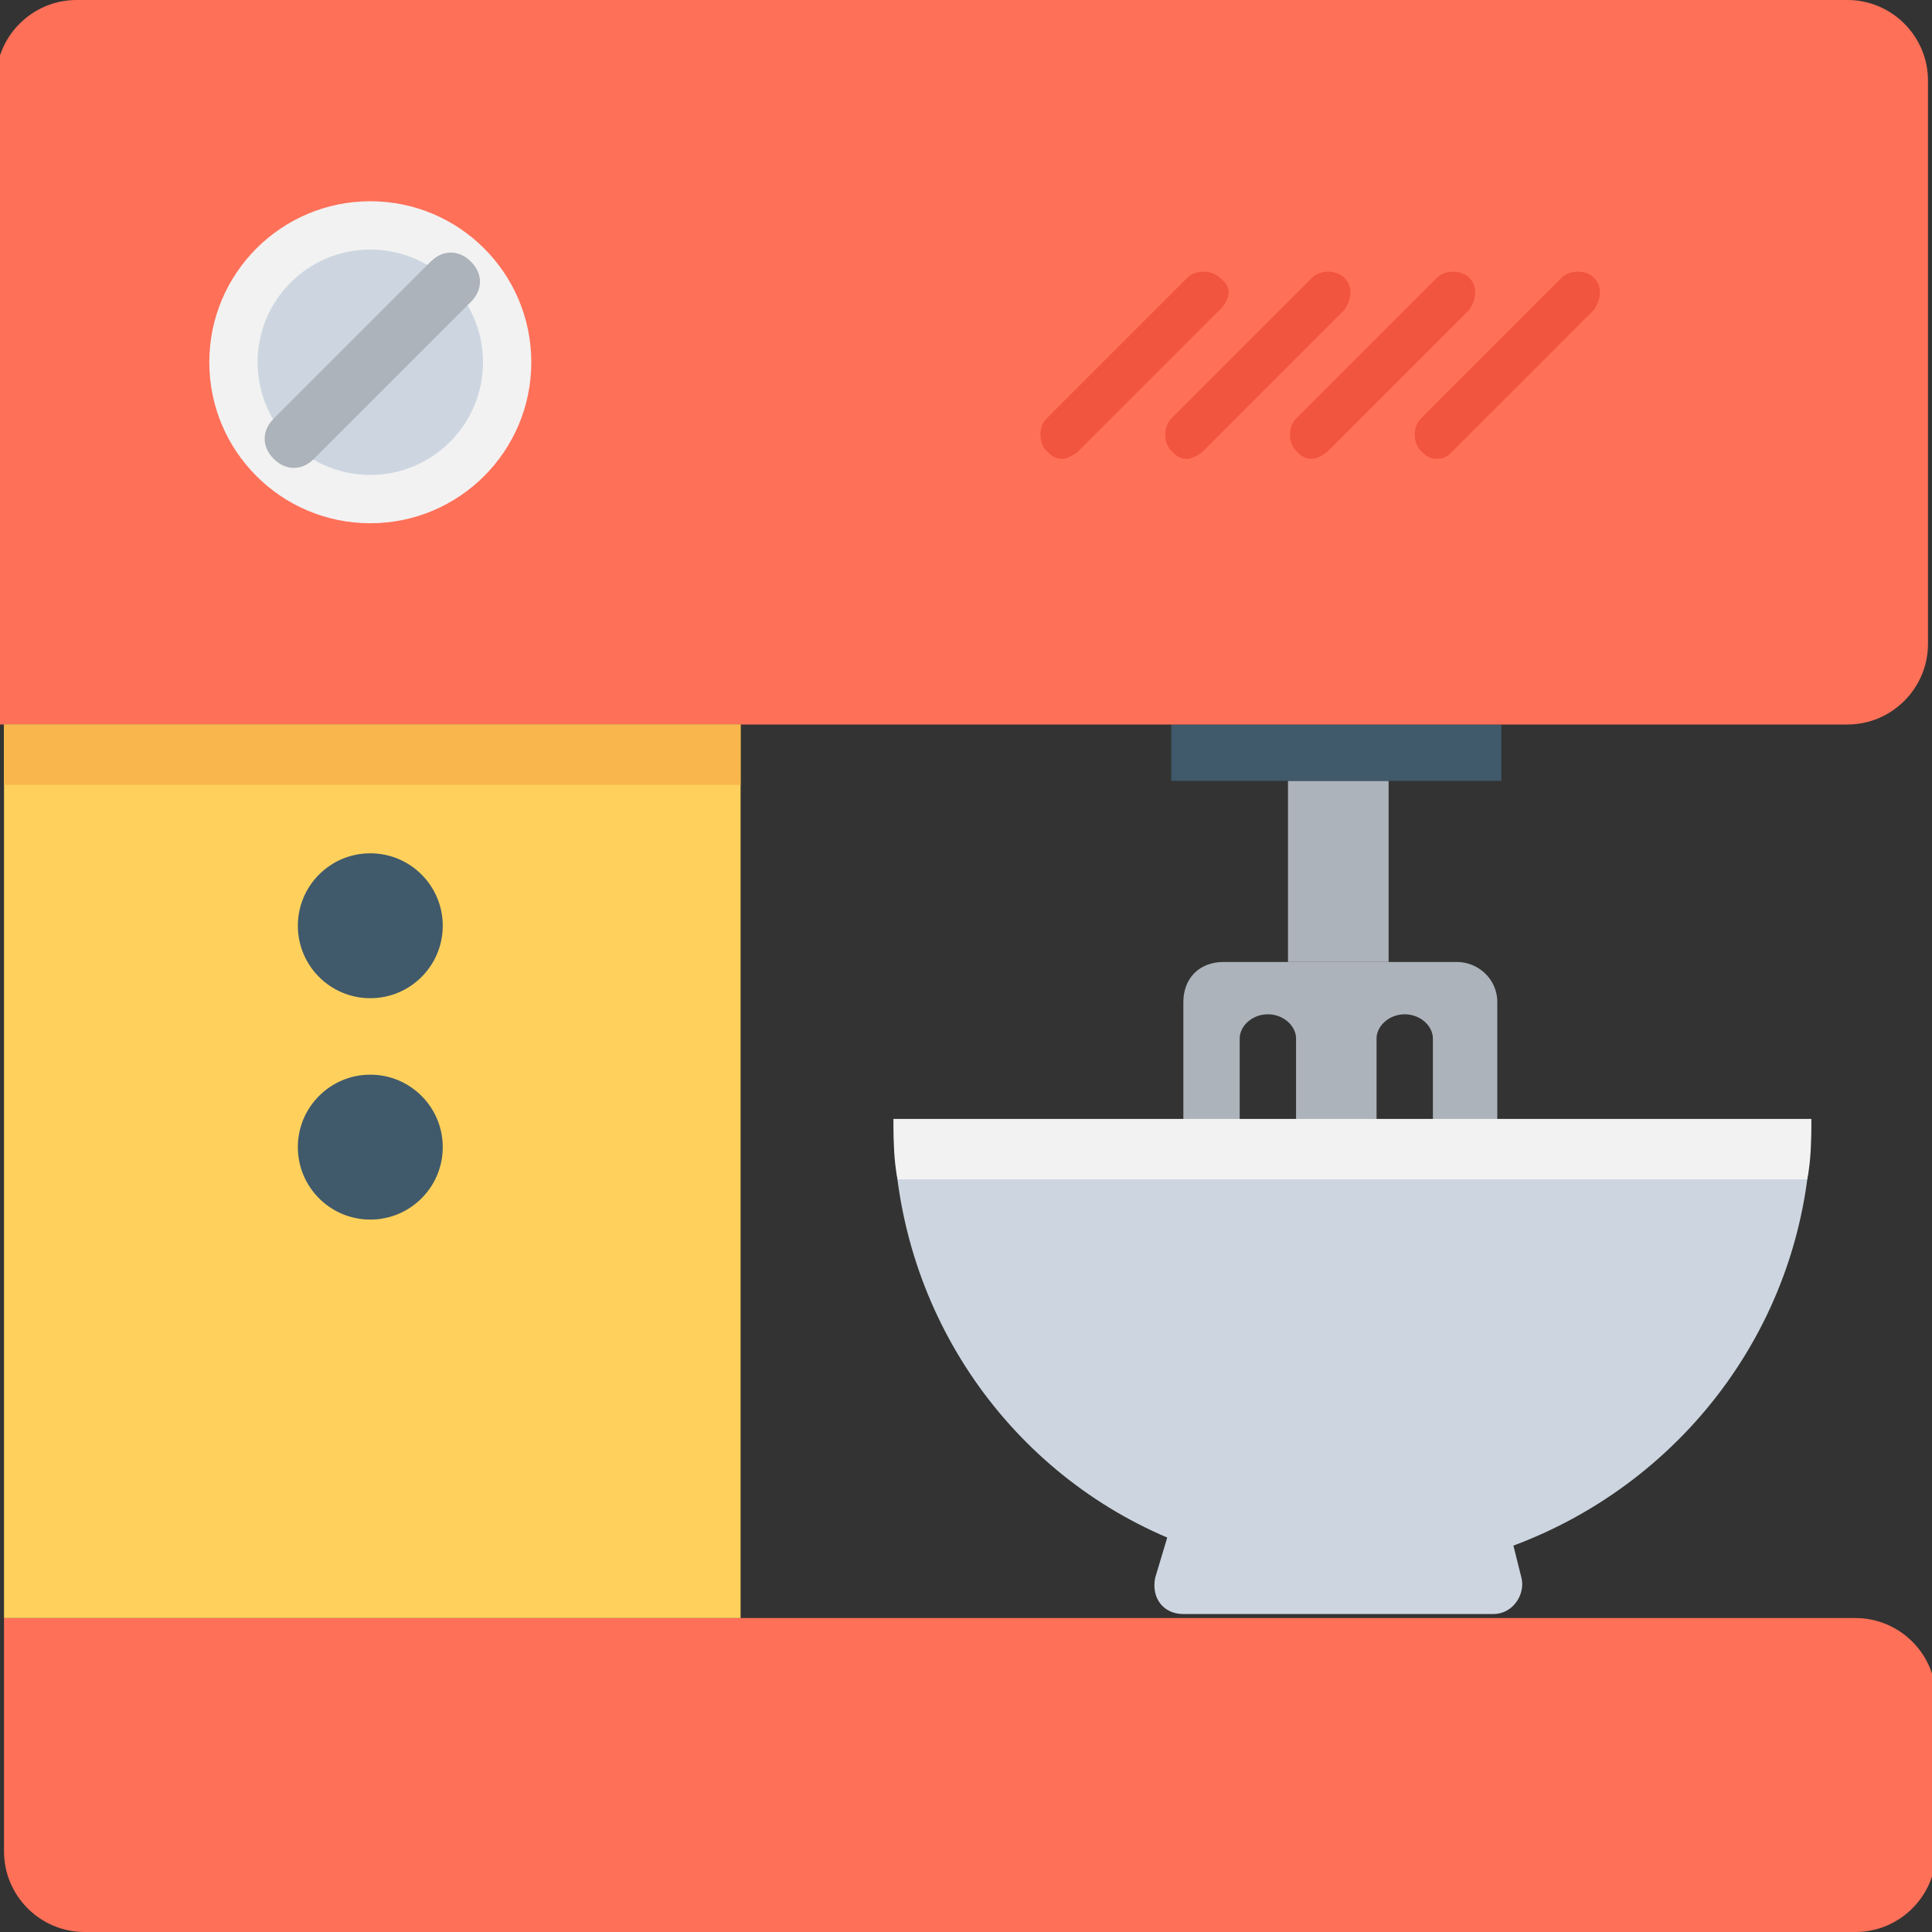 <?xml version="1.0" encoding="utf-8"?>
<!-- Generator: Adobe Illustrator 18.0.0, SVG Export Plug-In . SVG Version: 6.00 Build 0)  -->
<!DOCTYPE svg PUBLIC "-//W3C//DTD SVG 1.1//EN" "http://www.w3.org/Graphics/SVG/1.1/DTD/svg11.dtd">
<svg version="1.1" id="Layer_1" xmlns="http://www.w3.org/2000/svg" xmlns:xlink="http://www.w3.org/1999/xlink" x="0px" y="0px"
	 viewBox="0 0 48 48" enable-background="new 0 0 48 48" xml:space="preserve">
<rect x="0" y="0" width="48" height="48" fill="#333333" stroke="none"/>
<g>
	<rect x="32" y="19.4" fill="#ACB3BA" width="2.5" height="4.5"/>
	<rect x="29.1" y="18" fill="#40596B" width="8.2" height="1.4"/>
	<path fill="#FF7058" d="M46.1,48h-44c-1.1,0-2-0.9-2-2v-5.8h46c1.1,0,2,0.9,2,2V46C48.1,47.1,47.2,48,46.1,48z"/>
	<path fill="#FF7058" d="M45.9,18h-46V2c0-1.1,0.9-2,2-2h44c1.1,0,2,0.9,2,2v14C47.9,17.1,47,18,45.9,18z"/>
	<rect x="0.1" y="18" fill="#FFD15C" width="18.3" height="22.2"/>
	<path fill="#ACB3BA" d="M36.2,23.9h-5.8c-0.6,0-1,0.4-1,1v4.4c0,0.6,0.4,1,1,1h5.8c0.6,0,1-0.4,1-1v-4.4
		C37.2,24.3,36.7,23.9,36.2,23.9z M32.2,29.1c0,0.3-0.3,0.6-0.7,0.6s-0.7-0.3-0.7-0.6v-3.3c0-0.3,0.3-0.6,0.7-0.6s0.7,0.3,0.7,0.6
		V29.1z M35.6,29.1c0,0.3-0.3,0.6-0.7,0.6c-0.4,0-0.7-0.3-0.7-0.6v-3.3c0-0.3,0.3-0.6,0.7-0.6c0.4,0,0.7,0.3,0.7,0.6V29.1z"/>
	<g>
		<path fill="#CDD6E0" d="M45,27.8H22.2c0,4.7,2.8,8.7,6.8,10.4l-0.3,1c-0.1,0.5,0.2,0.9,0.7,0.9h7.7c0.5,0,0.8-0.5,0.7-0.9
			l-0.2-0.8C41.9,36.8,45,32.7,45,27.8z"/>
		<path fill="#F2F2F2" d="M44.9,29.3c0.1-0.5,0.1-1,0.1-1.5H22.2c0,0.5,0,1,0.1,1.5H44.9z"/>
	</g>
	<g>
		<circle fill="#F2F2F2" cx="9.2" cy="9" r="4"/>
		<circle fill="#CDD6E0" cx="9.2" cy="9" r="2.8"/>
		<path fill="#ACB3BA" d="M6.8,11.4L6.8,11.4c-0.3-0.3-0.3-0.7,0-1l3.9-3.9c0.3-0.3,0.7-0.3,1,0l0,0c0.3,0.3,0.3,0.7,0,1l-3.9,3.9
			C7.5,11.7,7.1,11.7,6.8,11.4z"/>
	</g>
	<g>
		<circle fill="#40596B" cx="9.2" cy="28.5" r="1.8"/>
		<circle fill="#40596B" cx="9.2" cy="23" r="1.8"/>
	</g>
	<g>
		<path fill="#F1543F" d="M39.6,6.9c-0.2-0.2-0.6-0.2-0.8,0l-3.5,3.5c-0.2,0.2-0.2,0.6,0,0.8c0.1,0.1,0.2,0.2,0.4,0.2
			s0.3-0.1,0.4-0.2l3.5-3.5C39.8,7.4,39.8,7.1,39.6,6.9z"/>
		<path fill="#F1543F" d="M36.5,6.9c-0.2-0.2-0.6-0.2-0.8,0l-3.5,3.5c-0.2,0.2-0.2,0.6,0,0.8c0.1,0.1,0.2,0.2,0.4,0.2
			c0.1,0,0.3-0.1,0.4-0.2l3.5-3.5C36.7,7.4,36.7,7.1,36.5,6.9z"/>
		<path fill="#F1543F" d="M33.4,6.9c-0.2-0.2-0.6-0.2-0.8,0l-3.5,3.5c-0.2,0.2-0.2,0.6,0,0.8c0.1,0.1,0.2,0.2,0.4,0.2
			c0.1,0,0.3-0.1,0.4-0.2l3.5-3.5C33.6,7.4,33.6,7.1,33.4,6.9z"/>
		<path fill="#F1543F" d="M30.3,6.9c-0.2-0.2-0.6-0.2-0.8,0l-3.5,3.5c-0.2,0.2-0.2,0.6,0,0.8c0.1,0.1,0.2,0.2,0.4,0.2
			c0.1,0,0.3-0.1,0.4-0.2l3.5-3.5C30.6,7.4,30.6,7.1,30.3,6.9z"/>
	</g>
	<rect x="0.1" y="18" fill="#F8B64C" width="18.3" height="1.5"/>
</g>
</svg>
